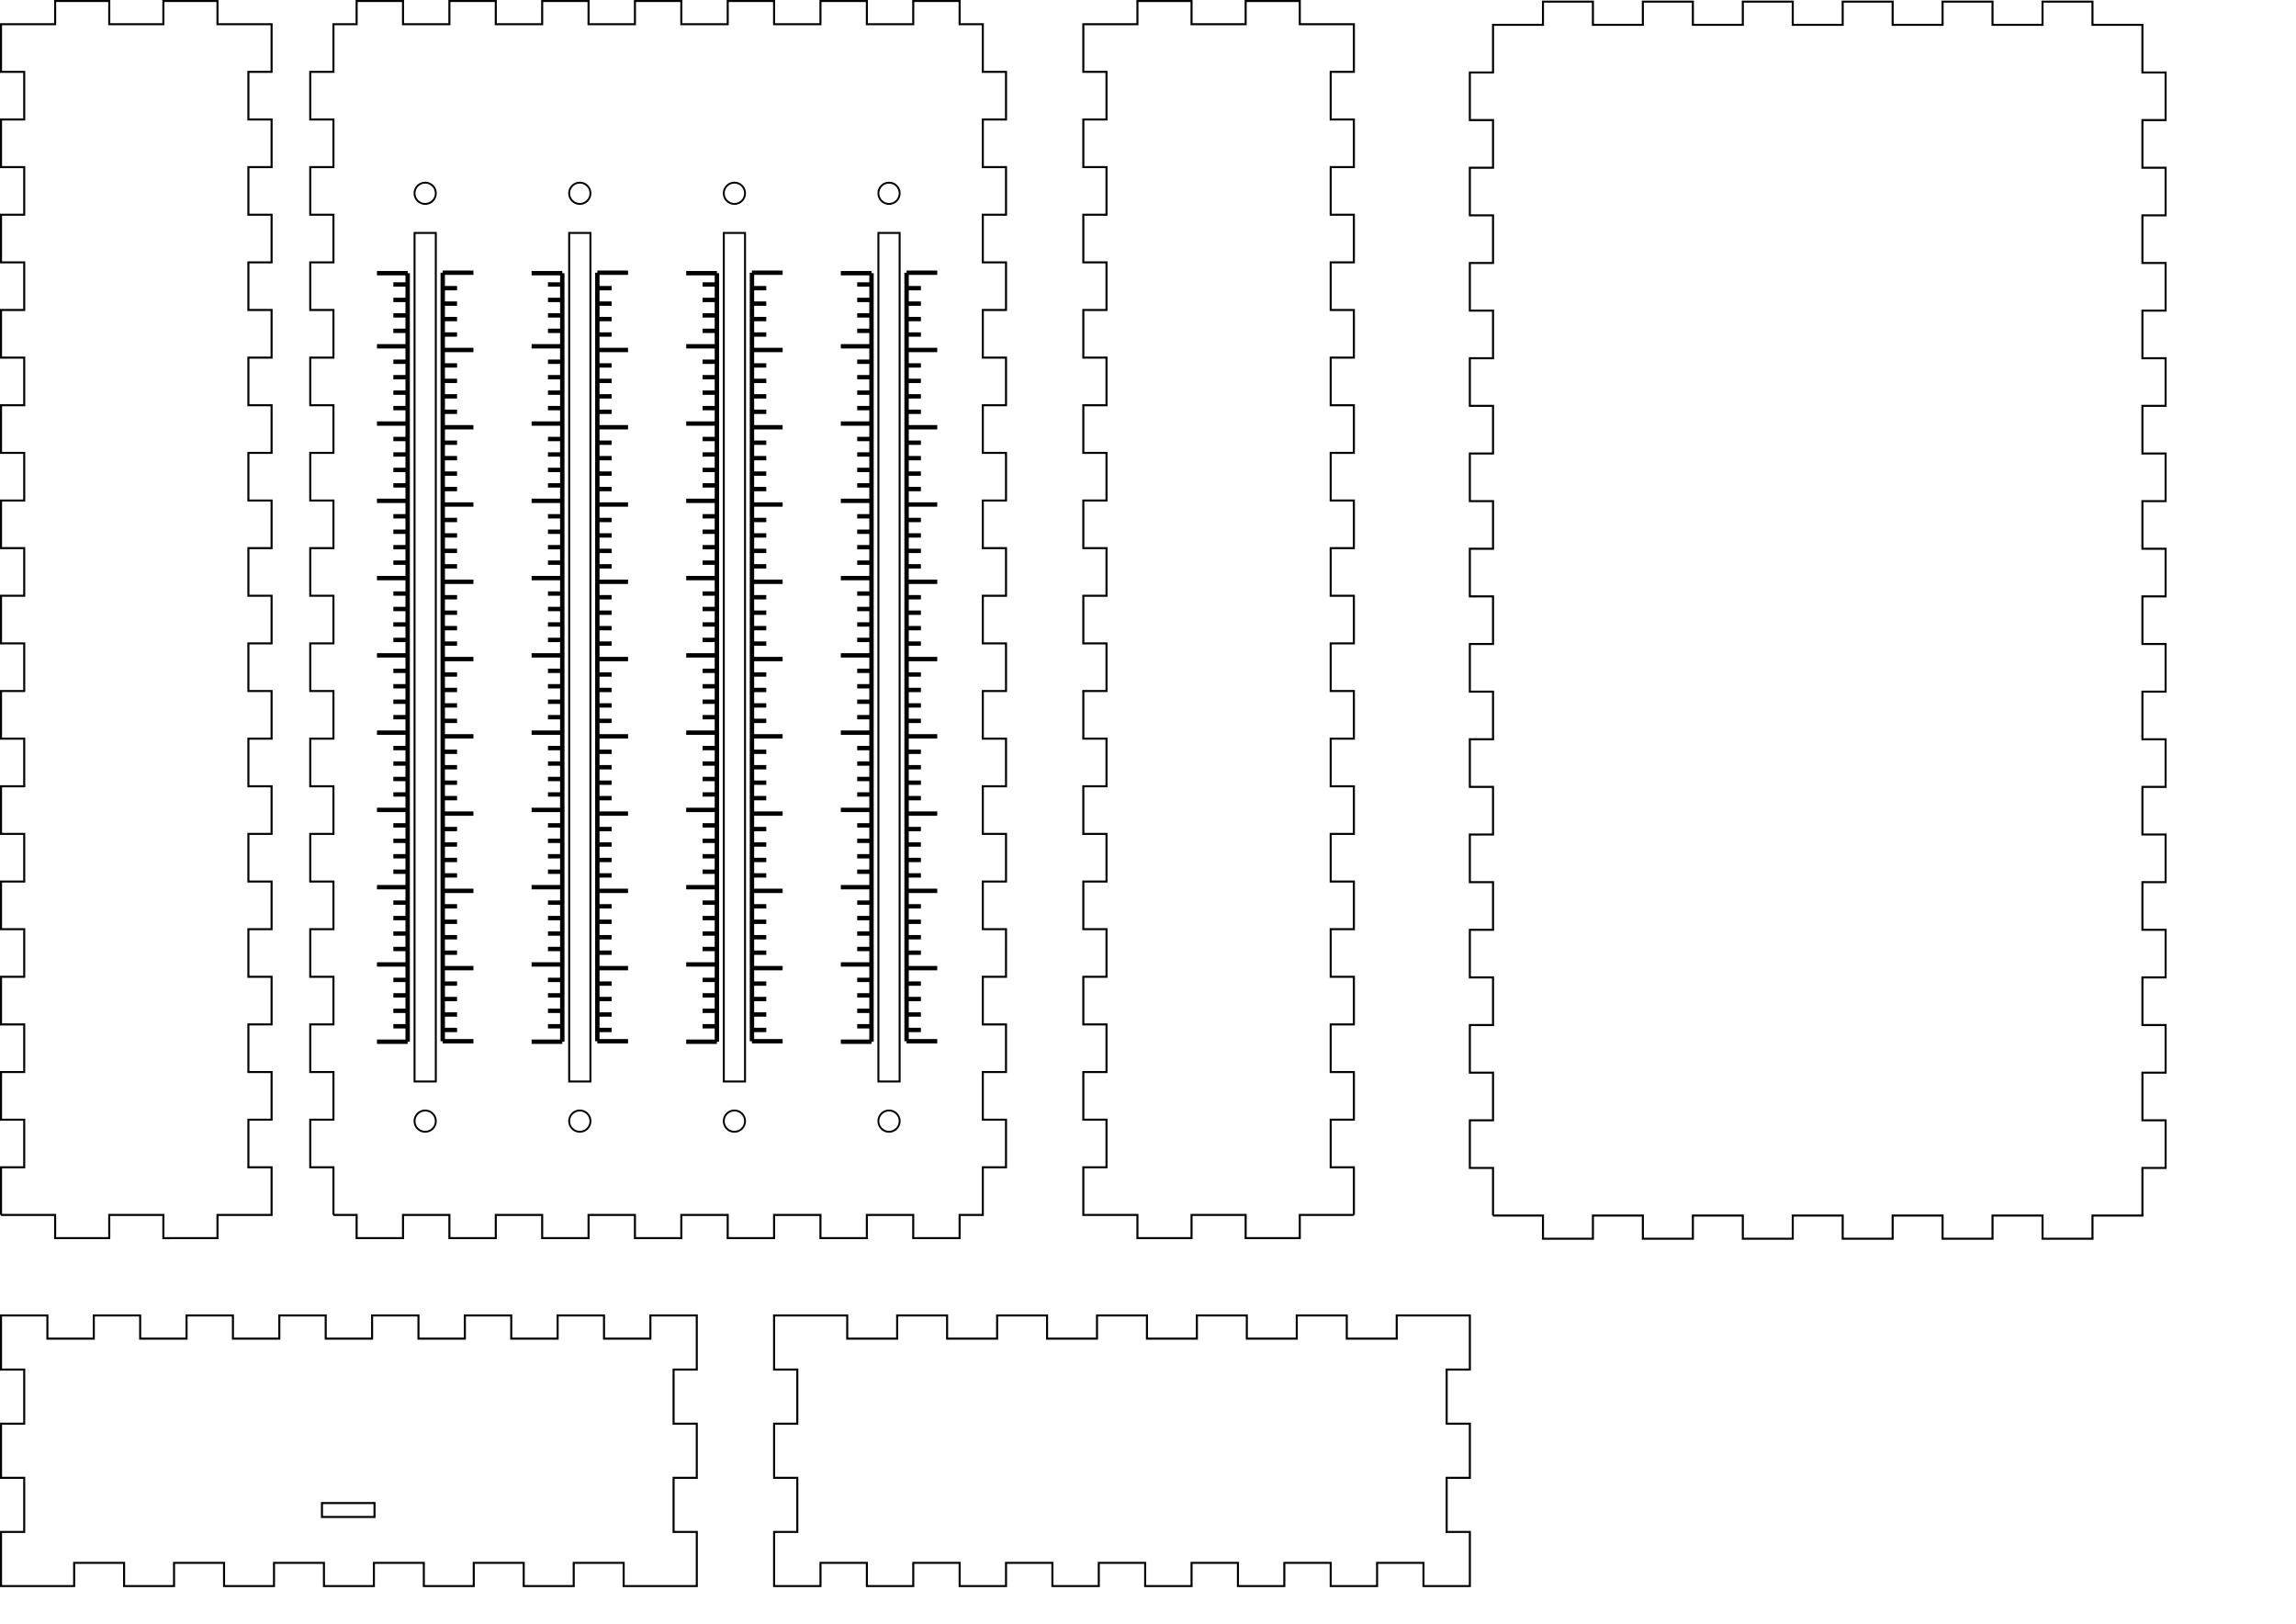 <?xml version="1.0" encoding="UTF-8" standalone="no"?>
<!-- Created with Inkscape (http://www.inkscape.org/) -->

<svg
   width="297mm"
   height="210mm"
   viewBox="0 0 1122.52 793.701"
   version="1.1"
   id="svg1"
   inkscape:version="1.3.2 (091e20e, 2023-11-25, custom)"
   sodipodi:docname="project_box.svg"
   xmlns:inkscape="http://www.inkscape.org/namespaces/inkscape"
   xmlns:sodipodi="http://sodipodi.sourceforge.net/DTD/sodipodi-0.dtd"
   xmlns="http://www.w3.org/2000/svg"
   xmlns:svg="http://www.w3.org/2000/svg">
  <sodipodi:namedview
     id="namedview1"
     pagecolor="#ffffff"
     bordercolor="#000000"
     borderopacity="0.25"
     inkscape:showpageshadow="2"
     inkscape:pageopacity="0.0"
     inkscape:pagecheckerboard="0"
     inkscape:deskcolor="#d1d1d1"
     inkscape:document-units="mm"
     showgrid="true"
     showguides="true"
     inkscape:zoom="1.6728"
     inkscape:cx="659.67241"
     inkscape:cy="391.55906"
     inkscape:window-width="3840"
     inkscape:window-height="2066"
     inkscape:window-x="-11"
     inkscape:window-y="-11"
     inkscape:window-maximized="1"
     inkscape:current-layer="layer1">
    <inkscape:grid
       id="grid1"
       units="mm"
       originx="0"
       originy="0"
       spacingx="37.795"
       spacingy="37.795"
       empcolor="#0099e5"
       empopacity="0.302"
       color="#0099e5"
       opacity="0.149"
       empspacing="5"
       dotted="false"
       gridanglex="30"
       gridanglez="30"
       visible="true" />
  </sodipodi:namedview>
  <defs
     id="defs1">
    <inkscape:path-effect
       effect="ruler"
       id="path-effect1"
       is_visible="true"
       lpeversion="1"
       unit="mm"
       mark_distance="7.6"
       mark_length="15"
       minor_mark_length="7"
       major_mark_steps="5"
       shift="0"
       offset="0"
       mark_dir="left"
       border_marks="both" />
    <inkscape:path-effect
       effect="ruler"
       id="path-effect1-3"
       is_visible="true"
       lpeversion="1"
       unit="mm"
       mark_distance="7.6"
       mark_length="15"
       minor_mark_length="7"
       major_mark_steps="5"
       shift="0"
       offset="0"
       mark_dir="left"
       border_marks="both" />
    <inkscape:path-effect
       effect="ruler"
       id="path-effect1-1"
       is_visible="true"
       lpeversion="1"
       unit="mm"
       mark_distance="7.6"
       mark_length="15"
       minor_mark_length="7"
       major_mark_steps="5"
       shift="0"
       offset="0"
       mark_dir="left"
       border_marks="both" />
    <inkscape:path-effect
       effect="ruler"
       id="path-effect1-3-1"
       is_visible="true"
       lpeversion="1"
       unit="mm"
       mark_distance="7.6"
       mark_length="15"
       minor_mark_length="7"
       major_mark_steps="5"
       shift="0"
       offset="0"
       mark_dir="left"
       border_marks="both" />
    <inkscape:path-effect
       effect="ruler"
       id="path-effect1-3-5"
       is_visible="true"
       lpeversion="1"
       unit="mm"
       mark_distance="7.6"
       mark_length="15"
       minor_mark_length="7"
       major_mark_steps="5"
       shift="0"
       offset="0"
       mark_dir="left"
       border_marks="both" />
    <inkscape:path-effect
       effect="ruler"
       id="path-effect1-36"
       is_visible="true"
       lpeversion="1"
       unit="mm"
       mark_distance="7.6"
       mark_length="15"
       minor_mark_length="7"
       major_mark_steps="5"
       shift="0"
       offset="0"
       mark_dir="left"
       border_marks="both" />
    <inkscape:path-effect
       effect="ruler"
       id="path-effect1-1-0"
       is_visible="true"
       lpeversion="1"
       unit="mm"
       mark_distance="7.6"
       mark_length="15"
       minor_mark_length="7"
       major_mark_steps="5"
       shift="0"
       offset="0"
       mark_dir="left"
       border_marks="both" />
    <inkscape:path-effect
       effect="ruler"
       id="path-effect1-3-1-1"
       is_visible="true"
       lpeversion="1"
       unit="mm"
       mark_distance="7.6"
       mark_length="15"
       minor_mark_length="7"
       major_mark_steps="5"
       shift="0"
       offset="0"
       mark_dir="left"
       border_marks="both" />
  </defs>
  <g
     inkscape:label="Layer 1"
     inkscape:groupmode="layer"
     id="layer1">
    <g
       id="g3">
      <rect
         style="fill:none;stroke:#000000;stroke-width:0.956"
         id="rect10-6"
         width="10.383"
         height="414.792"
         x="202.683"
         y="113.864" />
      <path
         style="fill:none;stroke:#000000;stroke-width:2.149"
         d="m 227.846,132.283 v 377.953 m 0,-377.953 h 15 m -15,7.6 h 7 m -7,7.6 h 7 m -7,7.6 h 7 m -7,7.6 h 7 m -7,7.6 h 15 m -15,7.6 h 7 m -7,7.6 h 7 m -7,7.6 h 7 m -7,7.6 h 7 m -7,7.6 h 15 m -15,7.6 h 7 m -7,7.6 h 7 m -7,7.6 h 7 m -7,7.6 h 7 m -7,7.6 h 15 m -15,7.6 h 7 m -7,7.6 h 7 m -7,7.6 h 7 m -7,7.6 h 7 m -7,7.6 h 15 m -15,7.6 h 7 m -7,7.6 h 7 m -7,7.6 h 7 m -7,7.6 h 7 m -7,7.6 h 15 m -15,7.6 h 7 m -7,7.6 h 7 m -7,7.6 h 7 m -7,7.6 h 7 m -7,7.6 h 15 m -15,7.6 h 7 m -7,7.6 h 7 m -7,7.6 h 7 m -7,7.6 h 7 m -7,7.6 h 15 m -15,7.6 h 7 m -7,7.6 h 7 m -7,7.6 h 7 m -7,7.6 h 7 m -7,7.6 h 15 m -15,7.6 h 7 m -7,7.6 h 7 m -7,7.6 h 7 m -7,7.6 h 7 m -7,7.6 h 15 m -15,7.6 h 7 m -7,7.6 h 7 m -7,7.6 h 7 m -7,7.6 h 7 m -7,5.553 h 15"
         id="path1"
         inkscape:path-effect="#path-effect1"
         inkscape:original-d="M 227.84611,132.28347 V 510.23623"
         transform="matrix(1,0,0,0.994,-11.39,1.816)" />
      <path
         style="fill:none;stroke:#000000;stroke-width:2.149"
         d="m 227.846,132.283 v 377.953 m 0,-377.953 h 15 m -15,7.6 h 7 m -7,7.6 h 7 m -7,7.6 h 7 m -7,7.6 h 7 m -7,7.6 h 15 m -15,7.6 h 7 m -7,7.6 h 7 m -7,7.6 h 7 m -7,7.6 h 7 m -7,7.6 h 15 m -15,7.6 h 7 m -7,7.6 h 7 m -7,7.6 h 7 m -7,7.6 h 7 m -7,7.6 h 15 m -15,7.6 h 7 m -7,7.6 h 7 m -7,7.6 h 7 m -7,7.6 h 7 m -7,7.6 h 15 m -15,7.6 h 7 m -7,7.6 h 7 m -7,7.6 h 7 m -7,7.6 h 7 m -7,7.6 h 15 m -15,7.6 h 7 m -7,7.6 h 7 m -7,7.6 h 7 m -7,7.6 h 7 m -7,7.6 h 15 m -15,7.6 h 7 m -7,7.6 h 7 m -7,7.6 h 7 m -7,7.6 h 7 m -7,7.6 h 15 m -15,7.6 h 7 m -7,7.6 h 7 m -7,7.6 h 7 m -7,7.6 h 7 m -7,7.6 h 15 m -15,7.6 h 7 m -7,7.6 h 7 m -7,7.6 h 7 m -7,7.6 h 7 m -7,7.6 h 15 m -15,7.6 h 7 m -7,7.6 h 7 m -7,7.6 h 7 m -7,7.6 h 7 m -7,5.553 h 15"
         id="path1-7-5-6"
         inkscape:path-effect="#path-effect1-3-1-1"
         inkscape:original-d="M 227.84611,132.28347 V 510.23623"
         transform="matrix(-1,0,0,-0.994,427.153,640.703)" />
      <circle
         style="fill:none;stroke:#000000;stroke-width:0.919"
         id="path2"
         cx="207.874"
         cy="94.488"
         r="5.21" />
      <circle
         style="fill:none;stroke:#000000;stroke-width:0.919"
         id="path2-8"
         cx="207.874"
         cy="548.031"
         r="5.21" />
    </g>
    <g
       id="g4">
      <rect
         style="fill:none;stroke:#000000;stroke-width:0.956"
         id="rect10-6-5"
         width="10.383"
         height="414.792"
         x="278.273"
         y="113.864" />
      <path
         style="fill:none;stroke:#000000;stroke-width:2.149"
         d="m 227.846,132.283 v 377.953 m 0,-377.953 h 15 m -15,7.6 h 7 m -7,7.6 h 7 m -7,7.6 h 7 m -7,7.6 h 7 m -7,7.6 h 15 m -15,7.6 h 7 m -7,7.6 h 7 m -7,7.6 h 7 m -7,7.6 h 7 m -7,7.6 h 15 m -15,7.6 h 7 m -7,7.6 h 7 m -7,7.6 h 7 m -7,7.6 h 7 m -7,7.6 h 15 m -15,7.6 h 7 m -7,7.6 h 7 m -7,7.6 h 7 m -7,7.6 h 7 m -7,7.6 h 15 m -15,7.6 h 7 m -7,7.6 h 7 m -7,7.6 h 7 m -7,7.6 h 7 m -7,7.6 h 15 m -15,7.6 h 7 m -7,7.6 h 7 m -7,7.6 h 7 m -7,7.6 h 7 m -7,7.6 h 15 m -15,7.6 h 7 m -7,7.6 h 7 m -7,7.6 h 7 m -7,7.6 h 7 m -7,7.6 h 15 m -15,7.6 h 7 m -7,7.6 h 7 m -7,7.6 h 7 m -7,7.6 h 7 m -7,7.6 h 15 m -15,7.6 h 7 m -7,7.6 h 7 m -7,7.6 h 7 m -7,7.6 h 7 m -7,7.6 h 15 m -15,7.6 h 7 m -7,7.6 h 7 m -7,7.6 h 7 m -7,7.6 h 7 m -7,5.553 h 15"
         id="path1-7"
         inkscape:path-effect="#path-effect1-3"
         inkscape:original-d="M 227.84611,132.28347 V 510.23623"
         transform="matrix(1,0,0,0.994,64.2,1.816)" />
      <path
         style="fill:none;stroke:#000000;stroke-width:2.149"
         d="m 227.846,132.283 v 377.953 m 0,-377.953 h 15 m -15,7.6 h 7 m -7,7.6 h 7 m -7,7.6 h 7 m -7,7.6 h 7 m -7,7.6 h 15 m -15,7.6 h 7 m -7,7.6 h 7 m -7,7.6 h 7 m -7,7.6 h 7 m -7,7.6 h 15 m -15,7.6 h 7 m -7,7.6 h 7 m -7,7.6 h 7 m -7,7.6 h 7 m -7,7.6 h 15 m -15,7.6 h 7 m -7,7.6 h 7 m -7,7.6 h 7 m -7,7.6 h 7 m -7,7.6 h 15 m -15,7.6 h 7 m -7,7.6 h 7 m -7,7.6 h 7 m -7,7.6 h 7 m -7,7.6 h 15 m -15,7.6 h 7 m -7,7.6 h 7 m -7,7.6 h 7 m -7,7.6 h 7 m -7,7.6 h 15 m -15,7.6 h 7 m -7,7.6 h 7 m -7,7.6 h 7 m -7,7.6 h 7 m -7,7.6 h 15 m -15,7.6 h 7 m -7,7.6 h 7 m -7,7.6 h 7 m -7,7.6 h 7 m -7,7.6 h 15 m -15,7.6 h 7 m -7,7.6 h 7 m -7,7.6 h 7 m -7,7.6 h 7 m -7,7.6 h 15 m -15,7.6 h 7 m -7,7.6 h 7 m -7,7.6 h 7 m -7,7.6 h 7 m -7,5.553 h 15"
         id="path1-78-9"
         inkscape:path-effect="#path-effect1-1-0"
         inkscape:original-d="M 227.84611,132.28347 V 510.23623"
         transform="matrix(-1,0,0,-0.994,502.744,640.703)" />
      <circle
         style="fill:none;stroke:#000000;stroke-width:0.919"
         id="path2-1"
         cx="283.465"
         cy="94.488"
         r="5.21" />
      <circle
         style="fill:none;stroke:#000000;stroke-width:0.919"
         id="path2-1-9"
         cx="283.465"
         cy="548.031"
         r="5.21" />
    </g>
    <g
       id="g5">
      <rect
         style="fill:none;stroke:#000000;stroke-width:0.956"
         id="rect10-6-4"
         width="10.383"
         height="414.792"
         x="353.864"
         y="113.864" />
      <path
         style="fill:none;stroke:#000000;stroke-width:2.149"
         d="m 227.846,132.283 v 377.953 m 0,-377.953 h 15 m -15,7.6 h 7 m -7,7.6 h 7 m -7,7.6 h 7 m -7,7.6 h 7 m -7,7.6 h 15 m -15,7.6 h 7 m -7,7.6 h 7 m -7,7.6 h 7 m -7,7.6 h 7 m -7,7.6 h 15 m -15,7.6 h 7 m -7,7.6 h 7 m -7,7.6 h 7 m -7,7.6 h 7 m -7,7.6 h 15 m -15,7.6 h 7 m -7,7.6 h 7 m -7,7.6 h 7 m -7,7.6 h 7 m -7,7.6 h 15 m -15,7.6 h 7 m -7,7.6 h 7 m -7,7.6 h 7 m -7,7.6 h 7 m -7,7.6 h 15 m -15,7.6 h 7 m -7,7.6 h 7 m -7,7.6 h 7 m -7,7.6 h 7 m -7,7.6 h 15 m -15,7.6 h 7 m -7,7.6 h 7 m -7,7.6 h 7 m -7,7.6 h 7 m -7,7.6 h 15 m -15,7.6 h 7 m -7,7.6 h 7 m -7,7.6 h 7 m -7,7.6 h 7 m -7,7.6 h 15 m -15,7.6 h 7 m -7,7.6 h 7 m -7,7.6 h 7 m -7,7.6 h 7 m -7,7.6 h 15 m -15,7.6 h 7 m -7,7.6 h 7 m -7,7.6 h 7 m -7,7.6 h 7 m -7,5.553 h 15"
         id="path1-78"
         inkscape:path-effect="#path-effect1-1"
         inkscape:original-d="M 227.84611,132.28347 V 510.23623"
         transform="matrix(1,0,0,0.994,139.791,1.816)" />
      <path
         style="fill:none;stroke:#000000;stroke-width:2.149"
         d="m 227.846,132.283 v 377.953 m 0,-377.953 h 15 m -15,7.6 h 7 m -7,7.6 h 7 m -7,7.6 h 7 m -7,7.6 h 7 m -7,7.6 h 15 m -15,7.6 h 7 m -7,7.6 h 7 m -7,7.6 h 7 m -7,7.6 h 7 m -7,7.6 h 15 m -15,7.6 h 7 m -7,7.6 h 7 m -7,7.6 h 7 m -7,7.6 h 7 m -7,7.6 h 15 m -15,7.6 h 7 m -7,7.6 h 7 m -7,7.6 h 7 m -7,7.6 h 7 m -7,7.6 h 15 m -15,7.6 h 7 m -7,7.6 h 7 m -7,7.6 h 7 m -7,7.6 h 7 m -7,7.6 h 15 m -15,7.6 h 7 m -7,7.6 h 7 m -7,7.6 h 7 m -7,7.6 h 7 m -7,7.6 h 15 m -15,7.6 h 7 m -7,7.6 h 7 m -7,7.6 h 7 m -7,7.6 h 7 m -7,7.6 h 15 m -15,7.6 h 7 m -7,7.6 h 7 m -7,7.6 h 7 m -7,7.6 h 7 m -7,7.6 h 15 m -15,7.6 h 7 m -7,7.6 h 7 m -7,7.6 h 7 m -7,7.6 h 7 m -7,7.6 h 15 m -15,7.6 h 7 m -7,7.6 h 7 m -7,7.6 h 7 m -7,7.6 h 7 m -7,5.553 h 15"
         id="path1-7-7"
         inkscape:path-effect="#path-effect1-3-5"
         inkscape:original-d="M 227.84611,132.28347 V 510.23623"
         transform="matrix(-1,0,0,-0.994,578.335,640.703)" />
      <circle
         style="fill:none;stroke:#000000;stroke-width:0.919"
         id="path2-5"
         cx="359.055"
         cy="94.488"
         r="5.21" />
      <circle
         style="fill:none;stroke:#000000;stroke-width:0.919"
         id="path2-5-3"
         cx="359.055"
         cy="548.031"
         r="5.21" />
    </g>
    <g
       id="g6">
      <rect
         style="fill:none;stroke:#000000;stroke-width:0.956"
         id="rect10-6-5-2"
         width="10.383"
         height="414.792"
         x="429.454"
         y="113.864" />
      <path
         style="fill:none;stroke:#000000;stroke-width:2.149"
         d="m 227.846,132.283 v 377.953 m 0,-377.953 h 15 m -15,7.6 h 7 m -7,7.6 h 7 m -7,7.6 h 7 m -7,7.6 h 7 m -7,7.6 h 15 m -15,7.6 h 7 m -7,7.6 h 7 m -7,7.6 h 7 m -7,7.6 h 7 m -7,7.6 h 15 m -15,7.6 h 7 m -7,7.6 h 7 m -7,7.6 h 7 m -7,7.6 h 7 m -7,7.6 h 15 m -15,7.6 h 7 m -7,7.6 h 7 m -7,7.6 h 7 m -7,7.6 h 7 m -7,7.6 h 15 m -15,7.6 h 7 m -7,7.6 h 7 m -7,7.6 h 7 m -7,7.6 h 7 m -7,7.6 h 15 m -15,7.6 h 7 m -7,7.6 h 7 m -7,7.6 h 7 m -7,7.6 h 7 m -7,7.6 h 15 m -15,7.6 h 7 m -7,7.6 h 7 m -7,7.6 h 7 m -7,7.6 h 7 m -7,7.6 h 15 m -15,7.6 h 7 m -7,7.6 h 7 m -7,7.6 h 7 m -7,7.6 h 7 m -7,7.6 h 15 m -15,7.6 h 7 m -7,7.6 h 7 m -7,7.6 h 7 m -7,7.6 h 7 m -7,7.6 h 15 m -15,7.6 h 7 m -7,7.6 h 7 m -7,7.6 h 7 m -7,7.6 h 7 m -7,5.553 h 15"
         id="path1-7-5"
         inkscape:path-effect="#path-effect1-3-1"
         inkscape:original-d="M 227.84611,132.28347 V 510.23623"
         transform="matrix(1,0,0,0.994,215.381,1.816)" />
      <path
         style="fill:none;stroke:#000000;stroke-width:2.149"
         d="m 227.846,132.283 v 377.953 m 0,-377.953 h 15 m -15,7.6 h 7 m -7,7.6 h 7 m -7,7.6 h 7 m -7,7.6 h 7 m -7,7.6 h 15 m -15,7.6 h 7 m -7,7.6 h 7 m -7,7.6 h 7 m -7,7.6 h 7 m -7,7.6 h 15 m -15,7.6 h 7 m -7,7.6 h 7 m -7,7.6 h 7 m -7,7.6 h 7 m -7,7.6 h 15 m -15,7.6 h 7 m -7,7.6 h 7 m -7,7.6 h 7 m -7,7.6 h 7 m -7,7.6 h 15 m -15,7.6 h 7 m -7,7.6 h 7 m -7,7.6 h 7 m -7,7.6 h 7 m -7,7.6 h 15 m -15,7.6 h 7 m -7,7.6 h 7 m -7,7.6 h 7 m -7,7.6 h 7 m -7,7.6 h 15 m -15,7.6 h 7 m -7,7.6 h 7 m -7,7.6 h 7 m -7,7.6 h 7 m -7,7.6 h 15 m -15,7.6 h 7 m -7,7.6 h 7 m -7,7.6 h 7 m -7,7.6 h 7 m -7,7.6 h 15 m -15,7.6 h 7 m -7,7.6 h 7 m -7,7.6 h 7 m -7,7.6 h 7 m -7,7.6 h 15 m -15,7.6 h 7 m -7,7.6 h 7 m -7,7.6 h 7 m -7,7.6 h 7 m -7,5.553 h 15"
         id="path1-4"
         inkscape:path-effect="#path-effect1-36"
         inkscape:original-d="M 227.84611,132.28347 V 510.23623"
         transform="matrix(-1,0,0,-0.994,653.925,640.703)" />
      <circle
         style="fill:none;stroke:#000000;stroke-width:0.919"
         id="path2-1-7"
         cx="434.646"
         cy="94.488"
         r="5.21" />
      <circle
         style="fill:none;stroke:#000000;stroke-width:0.919"
         id="path2-1-7-2"
         cx="434.646"
         cy="548.031"
         r="5.21" />
    </g>
    <path
       d="m 163.02,593.886 h 11.339 v 11.339 h 22.677 v -11.339 h 22.677 v 11.339 h 22.677 v -11.339 h 22.677 v 11.339 h 22.677 v -11.339 h 22.677 v 11.339 h 22.677 v -11.339 h 22.677 v 11.339 h 22.677 v -11.339 h 22.677 v 11.339 h 22.677 v -11.339 h 22.677 v 11.339 h 22.677 v -11.339 h 11.339 v -23.282 h 11.339 v -23.282 h -11.339 v -23.282 h 11.339 v -23.282 h -11.339 v -23.282 h 11.339 V 454.194 H 480.5 V 430.913 h 11.339 v -23.282 h -11.339 v -23.282 h 11.339 v -23.282 h -11.339 v -23.282 h 11.339 v -23.282 h -11.339 v -23.282 h 11.339 v -23.282 h -11.339 v -23.282 h 11.339 V 221.376 H 480.5 V 198.094 h 11.339 v -23.282 h -11.339 v -23.282 h 11.339 v -23.282 h -11.339 v -23.282 h 11.339 V 81.684 H 480.5 V 58.402 h 11.339 V 35.12 H 480.5 V 11.839 H 469.161 V 0.5 H 446.484 V 11.839 H 423.807 V 0.5 H 401.13 V 11.839 H 378.453 V 0.5 H 355.776 V 11.839 H 333.098 V 0.5 H 310.421 V 11.839 H 287.744 V 0.5 H 265.067 V 11.839 H 242.39 V 0.5 H 219.713 V 11.839 H 197.035 V 0.5 h -22.677 v 11.339 h -11.339 v 23.282 h -11.339 v 23.282 h 11.339 v 23.282 h -11.339 v 23.282 h 11.339 v 23.282 h -11.339 v 23.282 h 11.339 v 23.282 h -11.339 v 23.282 h 11.339 v 23.282 h -11.339 v 23.282 h 11.339 v 23.282 h -11.339 v 23.282 h 11.339 v 23.282 h -11.339 v 23.282 h 11.339 v 23.282 h -11.339 v 23.282 h 11.339 v 23.282 h -11.339 v 23.282 h 11.339 v 23.282 h -11.339 v 23.282 h 11.339 v 23.282 h -11.339 v 23.282 h 11.339 v 23.282 h -11.339 v 23.282 h 11.339 v 23.282"
       style="fill:none;stroke:#000000"
       id="path5" />
    <path
       d="M 0.5,593.886 V 570.604 H 11.839 V 547.322 H 0.5 V 524.04 H 11.839 V 500.758 H 0.5 V 477.476 H 11.839 V 454.194 H 0.5 V 430.913 H 11.839 V 407.631 H 0.5 V 384.349 H 11.839 V 361.067 H 0.5 V 337.785 H 11.839 V 314.503 H 0.5 V 291.221 H 11.839 V 267.939 H 0.5 V 244.657 H 11.839 V 221.376 H 0.5 V 198.094 H 11.839 V 174.812 H 0.5 V 151.53 H 11.839 V 128.248 H 0.5 V 104.966 H 11.839 V 81.684 H 0.5 V 58.402 H 11.839 V 35.12 H 0.5 V 11.839 H 26.957 V 0.5 h 26.457 V 11.839 H 79.87 V 0.5 h 26.457 v 11.339 h 26.457 v 23.282 h -11.339 v 23.282 h 11.339 v 23.282 h -11.339 v 23.282 h 11.339 v 23.282 h -11.339 v 23.282 h 11.339 v 23.282 h -11.339 v 23.282 h 11.339 v 23.282 h -11.339 v 23.282 h 11.339 v 23.282 h -11.339 v 23.282 h 11.339 v 23.282 h -11.339 v 23.282 h 11.339 v 23.282 h -11.339 v 23.282 h 11.339 v 23.282 h -11.339 v 23.282 h 11.339 v 23.282 h -11.339 v 23.282 h 11.339 v 23.282 h -11.339 v 23.282 h 11.339 v 23.282 h -11.339 v 23.282 h 11.339 v 23.282 h -26.457 v 11.339 H 79.87 V 593.886 H 53.413 v 11.339 H 26.957 V 593.886 H 0.5"
       style="fill:none;stroke:#000000"
       id="path8" />
    <path
       d="m 661.917,593.886 v -23.282 h -11.339 v -23.282 h 11.339 v -23.282 h -11.339 v -23.282 h 11.339 v -23.282 h -11.339 v -23.282 h 11.339 V 430.913 h -11.339 v -23.282 h 11.339 v -23.282 h -11.339 v -23.282 h 11.339 v -23.282 h -11.339 v -23.282 h 11.339 v -23.282 h -11.339 v -23.282 h 11.339 v -23.282 h -11.339 v -23.282 h 11.339 V 198.094 h -11.339 v -23.282 h 11.339 v -23.282 h -11.339 v -23.282 h 11.339 V 104.966 H 650.579 V 81.684 h 11.339 V 58.402 H 650.579 V 35.12 h 11.339 V 11.839 H 635.461 V 0.5 H 609.004 V 11.839 H 582.547 V 0.5 h -26.457 v 11.339 h -26.457 v 23.282 h 11.339 v 23.282 h -11.339 v 23.282 h 11.339 v 23.282 h -11.339 v 23.282 h 11.339 v 23.282 h -11.339 v 23.282 h 11.339 v 23.282 h -11.339 v 23.282 h 11.339 v 23.282 h -11.339 v 23.282 h 11.339 v 23.282 h -11.339 v 23.282 h 11.339 v 23.282 h -11.339 v 23.282 h 11.339 v 23.282 h -11.339 v 23.282 h 11.339 v 23.282 h -11.339 v 23.282 h 11.339 v 23.282 h -11.339 v 23.282 h 11.339 v 23.282 h -11.339 v 23.282 h 11.339 v 23.282 h -11.339 v 23.282 h 26.457 v 11.339 h 26.457 v -11.339 h 26.457 v 11.339 h 26.457 v -11.339 h 26.457"
       style="fill:none;stroke:#000000"
       id="path9" />
    <path
       d="m 729.949,594.187 h 24.416 v 11.339 h 24.416 v -11.339 h 24.416 v 11.339 h 24.454 v -11.339 h 24.416 v 11.339 h 24.416 v -11.339 h 24.416 v 11.339 h 24.416 v -11.339 h 24.416 v 11.339 h 24.416 v -11.339 h 24.453 v 11.339 h 24.416 v -11.339 h 24.416 v -23.282 h 11.339 v -23.282 h -11.339 v -23.282 h 11.339 v -23.282 h -11.339 v -23.282 h 11.339 v -23.282 h -11.339 V 431.214 h 11.339 v -23.282 h -11.339 v -23.282 h 11.339 v -23.282 h -11.339 v -23.282 h 11.339 v -23.282 h -11.339 v -23.282 h 11.339 v -23.282 h -11.339 v -23.282 h 11.339 v -23.282 h -11.339 V 198.395 h 11.339 v -23.282 h -11.339 v -23.282 h 11.339 v -23.282 h -11.339 v -23.282 h 11.339 V 81.986 h -11.339 V 58.704 h 11.339 V 35.422 h -11.339 V 12.14 h -24.416 V 0.801 h -24.416 v 11.339 h -24.453 V 0.801 h -24.416 v 11.339 h -24.416 V 0.801 h -24.416 v 11.339 h -24.416 V 0.801 H 852.065 V 12.14 H 827.65 V 0.801 H 803.196 V 12.14 H 778.78 V 0.801 h -24.416 v 11.339 h -24.416 v 23.282 h -11.339 v 23.282 h 11.339 v 23.282 h -11.339 v 23.282 h 11.339 v 23.282 h -11.339 v 23.282 h 11.339 v 23.282 h -11.339 v 23.282 h 11.339 v 23.282 h -11.339 v 23.282 h 11.339 v 23.282 h -11.339 v 23.282 h 11.339 v 23.282 h -11.339 v 23.282 h 11.339 v 23.282 h -11.339 v 23.282 h 11.339 v 23.282 H 718.61 V 431.214 h 11.339 v 23.282 h -11.339 v 23.282 h 11.339 v 23.282 h -11.339 v 23.282 h 11.339 v 23.282 h -11.339 v 23.282 h 11.339 v 23.282"
       style="fill:none;stroke:#000000"
       id="path10" />
    <path
       d="m 11.839,775.303 h 24.416 v -11.339 h 24.416 v 11.339 h 24.416 v -11.339 h 24.454 v 11.339 h 24.416 v -11.339 h 24.416 v 11.339 h 24.416 v -11.339 h 24.416 v 11.339 h 24.416 v -11.339 h 24.416 v 11.339 h 24.453 v -11.339 h 24.416 v 11.339 h 24.416 11.339 v -26.457 H 329.318 v -26.457 h 11.339 v -26.457 H 329.318 v -26.457 h 11.339 V 643.02 h -22.677 v 11.339 H 295.303 V 643.02 h -22.677 v 11.339 H 249.948 V 643.02 h -22.677 v 11.339 H 204.594 V 643.02 H 181.917 v 11.339 H 159.24 V 643.02 h -22.677 v 11.339 H 113.886 V 643.02 H 91.208 v 11.339 H 68.531 V 643.02 H 45.854 v 11.339 H 23.177 V 643.02 H 0.5 v 26.457 H 11.839 v 26.457 H 0.5 v 26.457 H 11.839 v 26.457 H 0.5 v 26.457 H 11.839"
       style="fill:none;stroke:#000000"
       id="path6-4" />
    <path
       d="m 389.791,643.02 h 24.416 v 11.339 h 24.416 V 643.02 h 24.416 v 11.339 h 24.454 V 643.02 h 24.416 v 11.339 h 24.416 V 643.02 h 24.416 v 11.339 h 24.416 V 643.02 h 24.416 v 11.339 h 24.416 V 643.02 h 24.454 v 11.339 h 24.416 V 643.02 h 24.416 11.339 v 26.457 h -11.339 v 26.457 h 11.339 v 26.457 h -11.339 v 26.457 h 11.339 v 26.457 h -22.677 v -11.339 h -22.677 v 11.339 h -22.677 v -11.339 h -22.677 v 11.339 h -22.677 v -11.339 h -22.677 v 11.339 h -22.677 v -11.339 h -22.677 v 11.339 h -22.677 v -11.339 h -22.677 v 11.339 h -22.677 v -11.339 h -22.677 v 11.339 h -22.677 v -11.339 h -22.677 v 11.339 h -22.677 v -26.457 h 11.339 v -26.457 h -11.339 v -26.457 h 11.339 v -26.457 H 378.453 V 643.02 h 11.339"
       style="fill:none;stroke:#000000"
       id="path7-2" />
    <rect
       style="fill:none;stroke:#000000;stroke-width:1.002;stroke-dasharray:none"
       id="rect6"
       width="25.701"
       height="6.803"
       x="157.401"
       y="734.722" />
  </g>
</svg>
